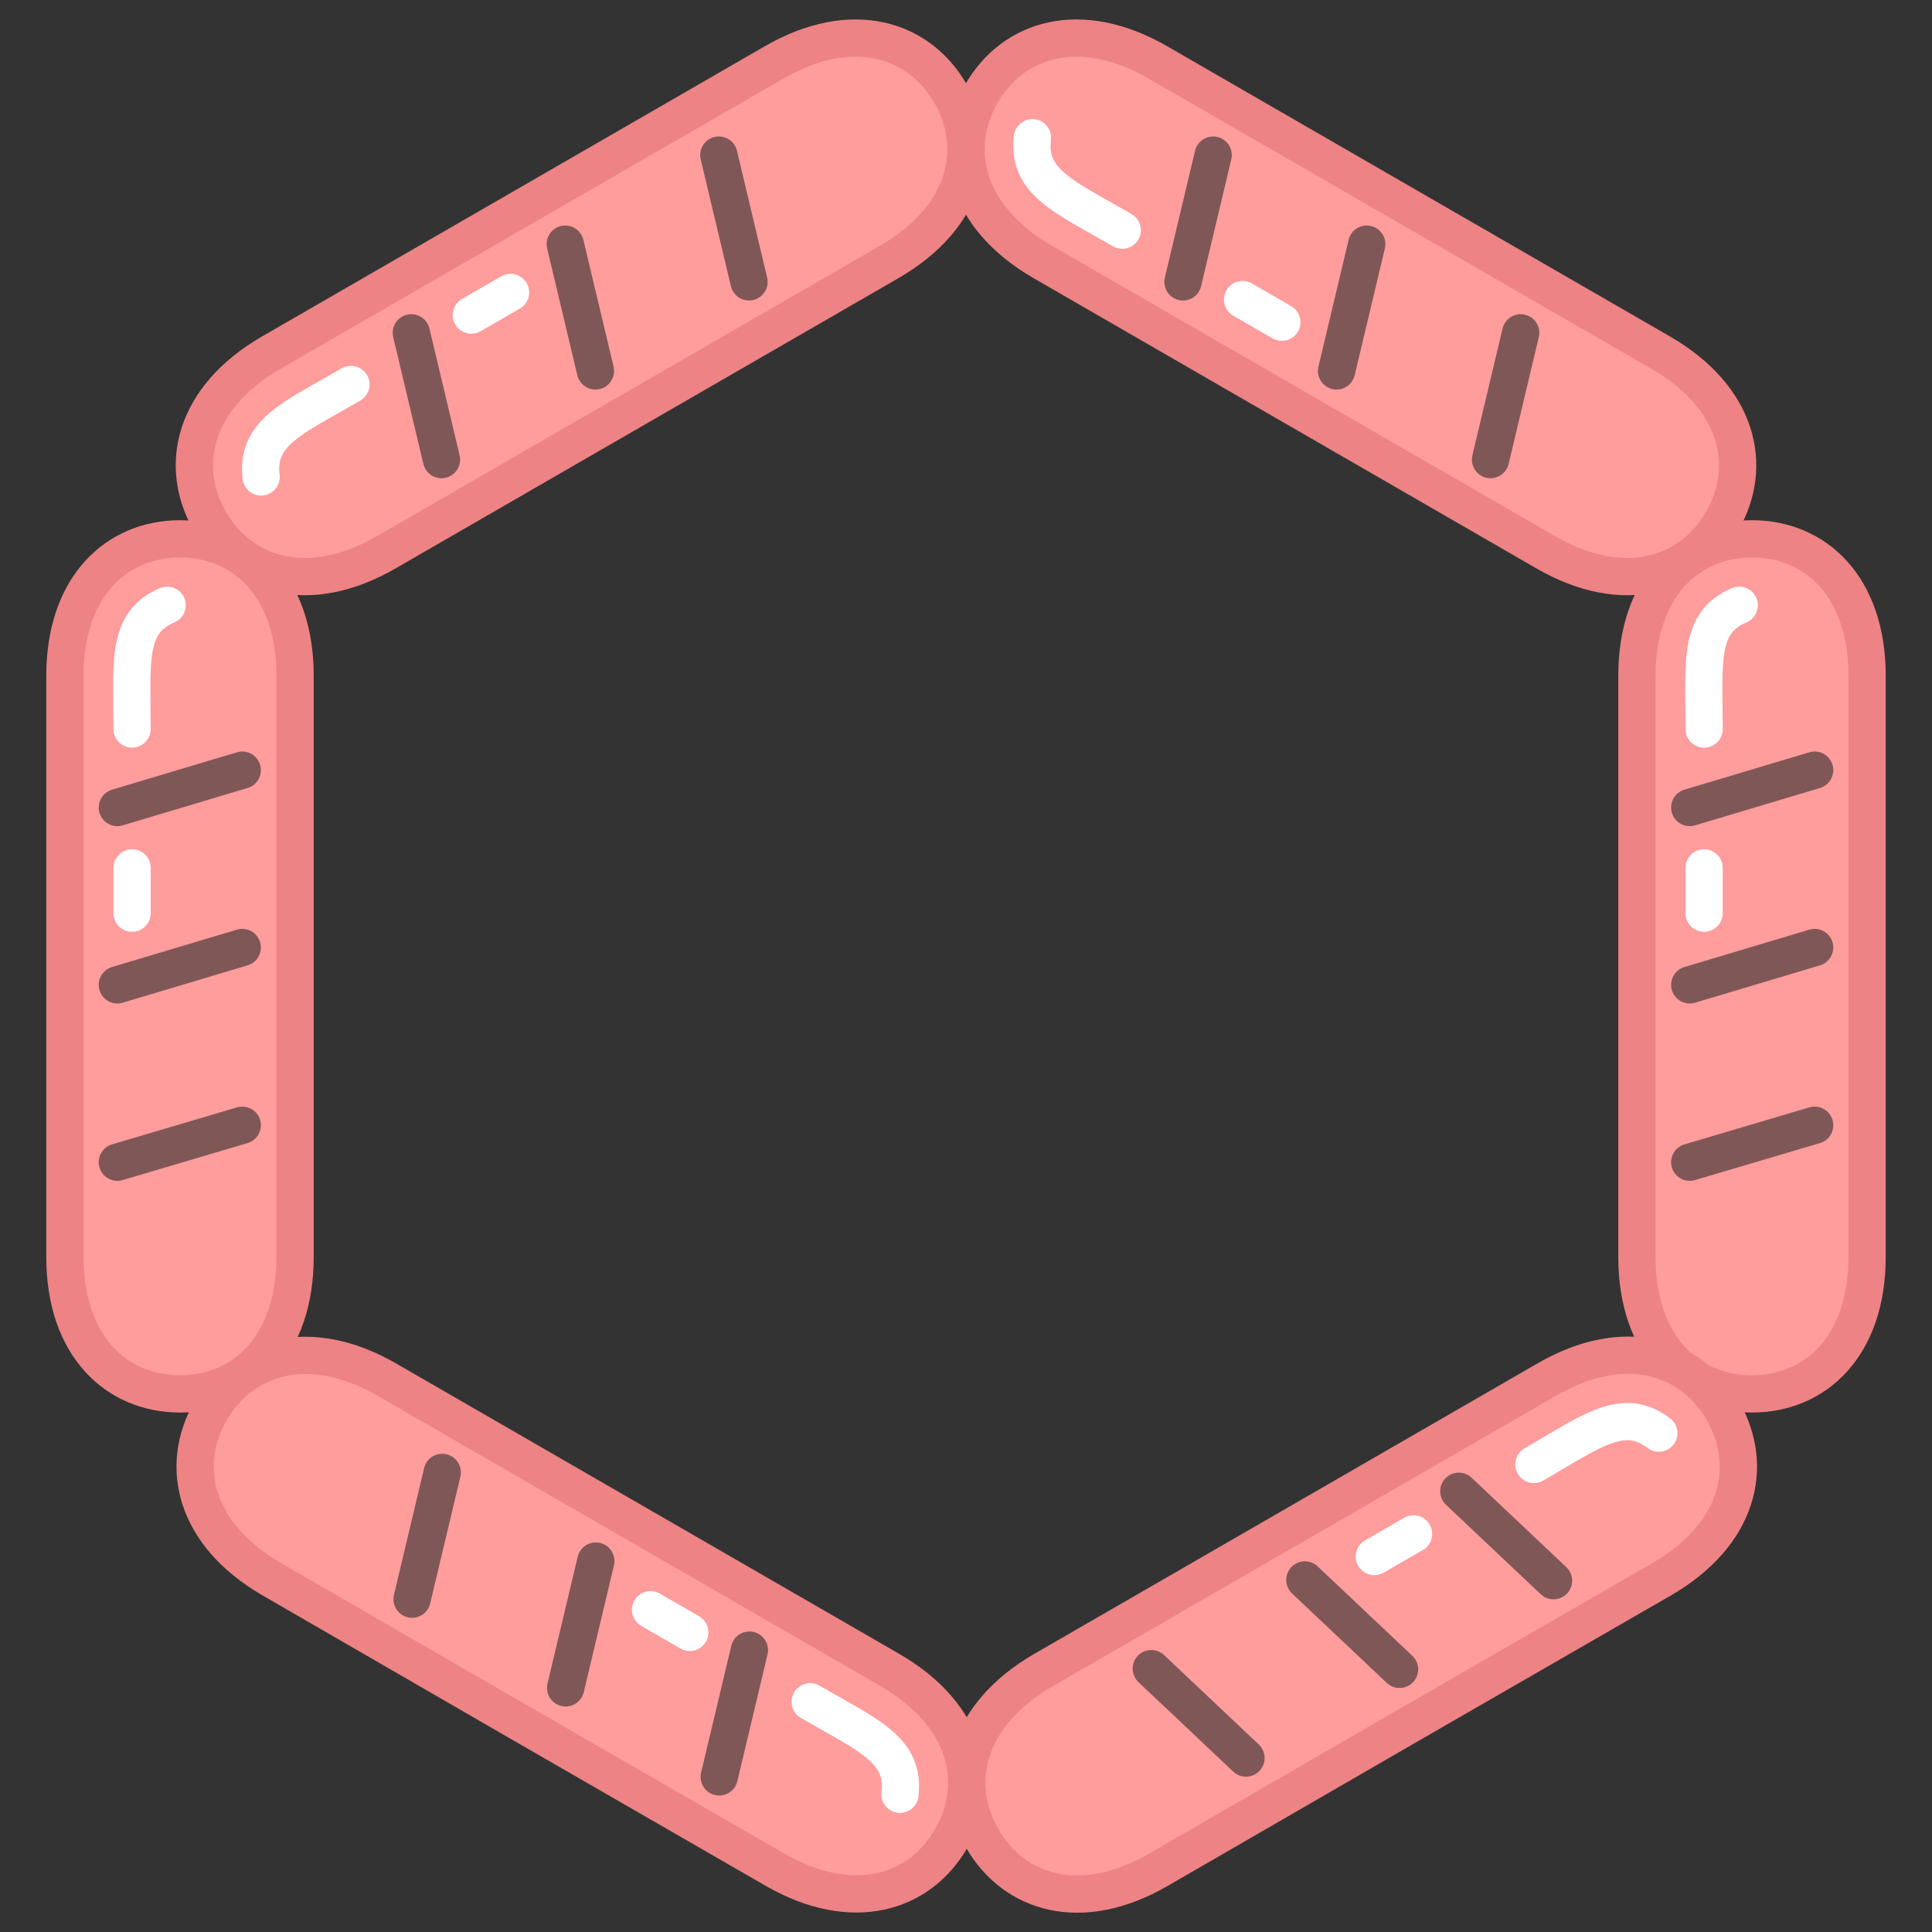<?xml version="1.0" encoding="utf-8"?>
<!-- Generator: Adobe Illustrator 24.0.1, SVG Export Plug-In . SVG Version: 6.00 Build 0)  -->
<svg version="1.1" xmlns="http://www.w3.org/2000/svg" xmlns:xlink="http://www.w3.org/1999/xlink" x="0px" y="0px"
	 viewBox="0 0 512 512" style="enable-background:new 0 0 512 512;" xml:space="preserve">
<rect x="0" y="0" width="512" height="512" fill="#333333" stroke="none"/>
<style type="text/css">
	.st0{display:none;}
	.st1{display:inline;}
	.st2{fill:#016EEE;stroke:#016EEE;stroke-width:34.919;stroke-miterlimit:10;}
	.st3{fill:#C54549;}
	.st4{fill:#933436;}
	.st5{fill:none;stroke:#FFFFFF;stroke-width:20;stroke-linejoin:round;stroke-miterlimit:10;}
	.st6{fill:#FFFFFF;}
	.st7{fill:none;stroke:#FFFFFF;stroke-width:20;stroke-linecap:round;stroke-linejoin:round;stroke-miterlimit:10;}
	.st8{fill:#C5651D;}
	.st9{fill:#634127;}
	.st10{fill:#C54549;stroke:#933436;stroke-width:21.142;stroke-miterlimit:10;}
	.st11{fill:#FFBBB6;stroke:#933436;stroke-width:19.027;stroke-miterlimit:10;}
	.st12{fill:#999999;}
	.st13{fill:none;stroke:#F19C9D;stroke-width:10.017;stroke-miterlimit:10;}
	.st14{fill:none;stroke:#933436;stroke-width:10.017;stroke-linecap:round;stroke-linejoin:round;stroke-miterlimit:10;}
	.st15{fill:#F8D6B4;}
	.st16{fill:#F58A6F;}
	.st17{fill:#85432A;stroke:#653320;stroke-width:21.692;stroke-miterlimit:10;}
	.st18{fill:none;stroke:#FCEE21;stroke-width:65.076;stroke-linecap:round;stroke-linejoin:round;stroke-miterlimit:10;}
	.st19{fill:none;stroke:#FF1D25;stroke-width:65.076;stroke-linecap:round;stroke-linejoin:round;stroke-miterlimit:10;}
	.st20{fill:none;stroke:#FFFFFF;stroke-width:21.692;stroke-linecap:round;stroke-linejoin:round;stroke-miterlimit:10;}
	.st21{fill:#FFBBB6;}
	.st22{fill:none;stroke:#933436;stroke-width:41.574;stroke-miterlimit:10;}
	.st23{fill:none;stroke:#FFFFFF;stroke-width:41.574;stroke-miterlimit:10;}
	.st24{fill:#FFBBB6;stroke:#ED8385;stroke-width:20.042;stroke-linejoin:round;}
	.st25{fill:#ED8385;stroke:#ED8385;stroke-width:10.021;stroke-linejoin:round;}
	.st26{fill:#ED8385;}
	.st27{fill:none;stroke:#ED8385;stroke-width:20.042;stroke-linecap:round;stroke-miterlimit:10;}
	.st28{fill:#1A1A1A;}
	.st29{fill:#FF9CD2;stroke:#ED8385;stroke-width:20.042;stroke-miterlimit:10;}
	.st30{fill:#FF9C9C;stroke:#ED8385;stroke-width:9.871;stroke-miterlimit:10;}
	.st31{fill:none;stroke:#FFFFFF;stroke-width:9.871;stroke-linecap:round;stroke-miterlimit:10;}
	.st32{fill:#805757;stroke:#805757;stroke-width:9.871;stroke-linecap:round;stroke-miterlimit:10;}
</style>
<g id="YFI" class="st0">
	<g class="st1">
		<circle class="st2" cx="256" cy="256" r="233.3"/>
		<g>
			<path class="st3" d="M238.1,385c-23.6,0-37.8-4.3-46.2-13.9c-11.4-13.1-8.7-32.3-5.4-56.7c1.3-9.4,2.8-20,3.7-31.6
				c2.4-31.4,23-43,38-51.5c16-9,21.3-12.9,18.1-27.8c0-0.2-0.1-0.4-0.1-0.7l-7.5-50.4c-0.1-0.6-0.1-1.2-0.1-1.8
				c0.5-14.4,18.8-23.6,31.2-23.6l0.4,0c6.4,0.1,12.1,4.6,13.9,10.8c3.7,13.2,18.7,63.9,32.4,105.4c7.1,21.5,20.9,75.2-3.6,110.9
				c-12.9,18.8-33.8,29.1-62.2,30.6C246.2,384.9,241.9,385,238.1,385z"/>
			<path class="st4" d="M269.8,137c0.1,0,0.2,0,0.3,0c2.1,0,3.9,1.5,4.4,3.5c3.5,12.4,18.6,63.5,32.5,105.8
				c17,51.7,19.6,124.5-56.8,128.4c-4.3,0.2-8.4,0.3-12.1,0.3c-62,0-42.7-30.7-38-91.5c4.1-52.4,65.8-36.7,55.9-82.2l-7.5-50.4
				C248.8,142.9,262.1,137,269.8,137 M269.8,117C269.8,117,269.8,117,269.8,117c-16.4,0-40.5,11.8-41.2,33.2c0,1.2,0,2.4,0.2,3.6
				l7.5,50.4c0.1,0.4,0.1,0.9,0.2,1.3c1.3,6.2,0.1,7.7-0.3,8.2c-2.1,2.6-7.6,5.8-13,8.8c-7.9,4.5-17.8,10-26,18.9
				c-10.1,10.8-15.8,24.4-17.1,40.6c-0.9,11.3-2.3,21.8-3.6,31c-3.6,25.8-6.6,48.2,7.8,64.7c13.4,15.4,35.8,17.3,53.8,17.3
				c4.1,0,8.5-0.1,13.1-0.4c15.8-0.8,29.9-4.3,41.7-10.2c11.6-5.9,21.1-14.2,28.3-24.7c10.8-15.8,16.1-36.1,15.7-60.3
				c-0.4-23.3-6.1-45.2-10.8-59.5c-13.6-41.3-28.6-91.8-32.3-105c-2.9-10.5-12.5-17.9-23.4-18.1C270.2,117,270,117,269.8,117
				L269.8,117z"/>
		</g>
		<path class="st5" d="M237.4,298"/>
		<path class="st5" d="M193.2,291.4"/>
		<g>
			<path class="st6" d="M261.2,331.1c-9,0-17.5-5-22.3-13c-2.7-4.5-3.4-8.9-2.1-13c2-6.5,7.8-9.1,12.1-11c1.5-0.7,2.9-1.3,4-2
				c1.2-0.7,2.3-1.6,3.5-2.5c2.9-2.3,6.5-5.1,11.6-5.1c3.6,0,8.8,1.5,13,8.5c3.5,5.8,4.6,12.5,3.3,19c-1.4,6.8-5.3,12.4-11.1,15.8
				C269.6,330,265.5,331.1,261.2,331.1C261.2,331.1,261.2,331.1,261.2,331.1z"/>
			<path class="st4" d="M268.1,294.5c1.4,0,2.8,1,4.4,3.6c4.5,7.6,2.6,17-4.3,21.1c-2.2,1.3-4.5,1.9-6.9,1.9
				c-5.3,0-10.6-2.9-13.7-8.1c-4.5-7.6,3.7-8.2,10.6-12.3C262.6,298,265.4,294.5,268.1,294.5 M268.1,274.5c-8.5,0-14.3,4.5-17.7,7.2
				c-0.9,0.7-1.8,1.4-2.5,1.8c-0.7,0.4-1.9,1-3.1,1.5c-4.9,2.2-14.1,6.4-17.5,17.1c-1.5,4.8-2.2,12.3,3,21.1
				c6.6,11,18.4,17.9,30.9,17.9c6.1,0,12-1.6,17.2-4.7c8.1-4.8,13.9-13,15.8-22.4c1.8-8.9,0.2-18.1-4.5-26.1
				C282.7,276.3,273.2,274.5,268.1,274.5L268.1,274.5z"/>
		</g>
		<path class="st7" d="M416.6,327.1l-37.4,0.4c-12.2,0.1-22.3,9.5-23.2,21.6c-1,13.4-4.8,26.2-10.8,37.9
			c-15.4,29.8-45.5,52.3-82.6,57.7c-59.4,8.7-114.1-29.7-122.3-85.6c-3.3-22.8,1.6-44.9,12.6-63.8l-41.9,30.6"/>
		<g>
			<path class="st8" d="M417.4,380.6c-8.8,0-16-7.2-16-16v-75c0-8.8,7.2-16,16-16h18.8c8.8,0,16,7.2,16,16v75c0,8.8-7.2,16-16,16
				H417.4z"/>
			<path class="st9" d="M436.3,283.6c3.3,0,6,2.7,6,6v75c0,3.3-2.7,6-6,6h-18.8c-3.3,0-6-2.7-6-6v-75c0-3.3,2.7-6,6-6H436.3
				 M436.3,263.6h-18.8c-14.3,0-26,11.7-26,26v75c0,14.3,11.7,26,26,26h18.8c14.3,0,26-11.7,26-26v-75
				C462.3,275.3,450.6,263.6,436.3,263.6L436.3,263.6z"/>
		</g>
		<path class="st7" d="M359.2,216.7c11-18.9,15.9-41,12.6-63.8c-8.2-55.9-62.9-94.3-122.3-85.6c-37.1,5.4-67.2,27.9-82.6,57.7
			c-6.1,11.7-9.8,24.5-10.8,37.9c-0.9,12.1-11.1,21.5-23.2,21.6l-37.4,0.4"/>
		<g>
			<path class="st8" d="M75.7,238.1c-8.8,0-16-7.2-16-16v-75c0-8.8,7.2-16,16-16h18.8c8.8,0,16,7.2,16,16v75c0,8.8-7.2,16-16,16
				H75.7z"/>
			<path class="st9" d="M94.6,141.2c3.3,0,6,2.7,6,6v75c0,3.3-2.7,6-6,6H75.7c-3.3,0-6-2.7-6-6v-75c0-3.3,2.7-6,6-6H94.6
				 M94.6,121.2H75.7c-14.3,0-26,11.7-26,26v75c0,14.3,11.7,26,26,26h18.8c14.3,0,26-11.7,26-26v-75
				C120.6,132.8,108.9,121.2,94.6,121.2L94.6,121.2z"/>
		</g>
		<path class="st7" d="M401.1,186l-41.9,30.6"/>
	</g>
</g>
<g id="yCRV" class="st0">
	<g class="st1">
		<path class="st10" d="M66.4,300.8C100.8,404.9,121,433.3,164,433.3c32.7,0,60.7-34.3,72.2-82.9c46.9-21,157-46.1,172.5-49.6
			c10.1-2.2,36-15.2,46.4-39.6c2.8-6.6,3.9-12.3,5.2-19.8c0,0,5.4-31.1,0-59.3c-9.9-52-88.5-98.1-107.5-109.2
			c-30.2-17.7-59.3-33.5-147.9-53.3S74.2,66.9,66.4,97S32,196.8,66.4,300.8z"/>
		<path class="st11" d="M245.6,210.4c-3.5-30.5-8.4-59.8-20.1-83.4c-1.7-3.5-3.8-6.8-5.9-10.1c-7.5-11.4-30.2-50.9,26-37.3
			c65.4,15.9,99.5,37.5,126.2,56.5s21.3,42.2-19.4,56.5S245.6,210.4,245.6,210.4z"/>
		<path class="st10" d="M235.7,338.1c0-52.5-32.5-61.3-72.7-61.3s-73.7,8.8-73.7,61.3s33.6,95.1,73.7,95.1S235.7,390.6,235.7,338.1z
			"/>
		<path class="st6" d="M157.1,466.9c3.5,0.2,6.6,2.1,8.5,5c5,8.2,13.7,13.4,23.2,13.9c16,0.9,29.6-11.5,30.5-27.4
			c0.4-7.7-2.2-15.2-7.4-20.9c-5.1-5.7-12.2-9.1-19.9-9.6c-0.1,0-0.3,0-0.4,0c-5.5-0.3-9.9-4.8-10-10.3l-1.3-61.1c0-0.3,0-0.5,0-0.8
			c0.3-5.1,0-21.6-14.9-22.4c-5.1-0.3-8.9,1.2-11.8,4.5c-3.1,3.5-4.9,9.1-5.3,15.6c0,0.3-0.1,0.7-0.1,1l-9.3,61.1
			c-0.8,5.5-5.8,9.4-11.4,8.9l-0.3,0c-0.2,0-0.5,0-0.7-0.1c-7.7-0.4-15.1,2.2-20.9,7.4c-5.8,5.2-9.2,12.3-9.6,20
			c-0.4,7.7,2.2,15.2,7.4,20.9c5.2,5.8,12.3,9.2,20,9.6c9.5,0.5,18.7-3.7,24.6-11.3c2-2.6,5.1-4.1,8.4-4.1
			C156.7,466.9,156.9,466.9,157.1,466.9z"/>
		<g>
			<path class="st12" d="M154.8,336.2L139,415.6c-0.8,5.5-5.8,9.4-11.4,8.9l-0.3,0c-0.2,0-0.5,0-0.7-0.1c-9-0.5-17.6,3.2-23.6,10.1
				c-3.3,3.8-5.5,8.4-6.4,13.3c-1.7,9.1,0.9,18.1,6.9,24.9c5.2,5.8,12.3,9.2,20,9.6c9.5,0.5,18.7-3.7,24.6-11.3
				c2-2.6,5.1-4.1,8.4-4.1c0.2,0,0.4,0,0.6,0c3.5,0.2,6.7,2.2,8.6,5.2c5,8.1,13.6,13.2,23.1,13.7c16,0.9,29.6-11.5,30.5-27.4
				c0.4-7.7-2.2-15.2-7.4-20.9c-5.1-5.7-12.2-9.1-19.9-9.6c-0.1,0-0.3,0-0.4,0c-5.5-0.3-9.9-4.8-10-10.3l-7.8-81.4h0
				c10,6,16.8,16.2,18.4,27.8l10.3,44.2c11.1,2.8,20.9,9.2,28,18.7c6,8,9.4,17.6,9.8,27.6c1.3,29.1-22,52.5-50.1,52.5
				c-0.9,0-1.8,0-2.7-0.1c-12.1-0.6-23.4-5.6-32-13.8c-9.4,7.2-21.1,11-33.2,10.4c-14.8-0.8-28.2-7.9-37.3-19.8
				c-6.3-8.2-9.9-18.3-10.1-28.7c-0.4-15,5.6-29,16.6-38.8c7.9-7.1,17.5-11.4,27.8-12.5l17.4-48
				C139.5,346.7,146.2,339.5,154.8,336.2L154.8,336.2z M192.2,417.3L192.2,417.3L192.2,417.3z"/>
		</g>
	</g>
</g>
<g id="wETH" class="st0">
	<g class="st1">
		<g>
			<g>
				<g>
					<path class="st3" d="M116,252.2c79.8,59,68.8-15.4,140.5,58.1l14.3-52.2c-62.1-62.8-69.1-18.9-113.3-39.7L116,252.2z"/>
				</g>
			</g>
			<path class="st13" d="M119.8,235.3c81.3,59.9,68-17.5,142.9,60.8"/>
			<path class="st13" d="M134.9,222.8c70.6,47.6,62.7-17.8,130.1,50.3"/>
			<g>
				<path class="st14" d="M116,252.2c79.8,59,68.8-15.4,140.5,58.1l14.3-52.2c-62.1-62.8-69.1-18.9-113.3-39.7L116,252.2z"/>
			</g>
		</g>
		<g>
			<g>
				<g>
					<path class="st3" d="M412,247.1c-4.5,0.9-9.5,2.5-15,5.1c-79.8,59-68.8-15.4-140.5,58.1l-14.3-52.2
						c62.1-62.8,69.1-18.9,113.3-39.7"/>
				</g>
			</g>
			<path class="st13" d="M393.2,235.3c-79.8,58.7-68.5-14.6-138.7,56.4"/>
			<path class="st13" d="M375.4,224.5c-67.8,44.2-60.9-18.6-127.4,48.5"/>
			<g>
				<path class="st14" d="M397,252.2c-79.8,59-68.8-15.4-140.5,58.1l-14.3-52.2c62.1-62.8,69.1-18.9,113.3-39.7"/>
			</g>
		</g>
		<g>
			<g>
				<g>
					<path class="st3" d="M359.5,268c-75.5-45.9-34.3-62.8-64.7-101.1c-75.8-64-0.9-70.5-88.9-123.3l47.5-26
						c75.5,45.9,34.3,62.8,64.7,101.1c75.8,64,0.9,70.5,88.9,123.3L359.5,268z"/>
				</g>
			</g>
			<g>
				<path class="st13" d="M258.7,36.1c51.5,39.8,18.5,53.1,46.8,89.5c77,65.3-1.3,70.3,92.1,125"/>
				<path class="st13" d="M236.7,48.7c51,39.6,18.2,52.9,46.4,89.2c75.9,64.4,5.1,70.6,92.3,123.2"/>
			</g>
			<g>
				<g>
					<path class="st4" d="M272.2,30.2c49.3,36.8,18.4,54,45.9,88.5c75.8,64,0.9,70.5,88.9,123.3l-47.5,26
						c-75.5-45.9-34.3-62.8-64.7-101.1c-69.4-58.6-12.5-69-69.9-110.8L272.2,30.2 M272.2,20.2c-1.6,0-3.3,0.4-4.8,1.2l-47.3,25.9
						c-3,1.6-5,4.7-5.2,8.1s1.3,6.7,4.1,8.7c23.8,17.4,24.8,26.9,26.2,40.1c1.7,16.4,3.8,36.8,42.3,69.7
						c9.2,11.9,10.2,20.8,11.3,31.2c1,9.5,2.2,20.4,10.1,32.5c8.3,12.8,22.7,25.2,45.4,39c1.6,1,3.4,1.5,5.2,1.5
						c1.7,0,3.3-0.4,4.8-1.2l47.5-26c3.1-1.7,5.1-5,5.2-8.6c0.1-3.6-1.8-6.9-4.9-8.8c-19.5-11.7-31.9-21.7-38.1-30.8
						c-4.9-7.2-5.5-13.1-6.4-21.3c-1.7-16.4-3.8-36.8-42.3-69.7C316.1,99.9,315.2,91,314,80.6c-1.8-16.1-3.8-34.4-35.9-58.4
						C276.4,20.9,274.3,20.2,272.2,20.2L272.2,20.2z"/>
				</g>
			</g>
		</g>
		<g>
			<g>
				<g>
					<path class="st3" d="M147.5,264.9c75.5-45.9,34.3-62.8,64.7-101.1c75.8-64,0.9-70.5,88.9-123.3l-47.5-26
						c-75.5,45.9-34.3,62.8-64.7,101.1c-75.8,64-0.9,70.5-88.9,123.3L147.5,264.9z"/>
				</g>
			</g>
			<g>
				<path class="st13" d="M268.4,18.9c-79.6,51.3-35.6,63.3-66.9,103.6c-77,65.3,1.3,70.3-92.1,125"/>
				<path class="st13" d="M290.8,31.2c-79.6,51.3-35.6,63.3-66.9,103.6c-77,65.3,1.3,70.3-92.1,125"/>
			</g>
			<g>
				<g>
					<path class="st4" d="M253.6,14.5l47.5,26c-88.1,52.8-13.1,59.3-88.9,123.3c-30.4,38.3,10.7,55.2-64.7,101.1L100,239
						c88.1-52.8,13.1-59.3,88.9-123.3C219.3,77.4,178.2,60.4,253.6,14.5 M253.6,4.5c-1.8,0-3.6,0.5-5.2,1.5
						c-22.7,13.8-37.1,26.2-45.4,39c-7.9,12.2-9,23-10.1,32.5c-1.1,10.3-2.1,19.3-11.3,31.2c-38.6,32.8-40.6,53.2-42.3,69.7
						c-0.8,8.1-1.4,14-6.4,21.3c-6.2,9-18.6,19.1-38.1,30.8c-3.1,1.8-4.9,5.2-4.9,8.8c0.1,3.6,2.1,6.9,5.2,8.6l47.5,26
						c1.5,0.8,3.2,1.2,4.8,1.2c1.8,0,3.6-0.5,5.2-1.5c22.7-13.8,37.1-26.2,45.4-39c7.9-12.2,9-23,10.1-32.5
						c1.1-10.3,2.1-19.3,11.3-31.2c38.6-32.8,40.6-53.2,42.3-69.7c0.8-8.1,1.4-14,6.4-21.3c6.2-9,18.6-19.1,38.1-30.8
						c3.1-1.8,4.9-5.2,4.9-8.8c-0.1-3.6-2.1-6.9-5.2-8.6l-47.5-26C256.9,4.9,255.3,4.5,253.6,4.5L253.6,4.5z"/>
				</g>
			</g>
		</g>
		<g>
			<g>
				<path class="st3" d="M124.8,334.4c4,2.4,8.1,5.6,12.4,9.9c55.2,82.4,70,8.7,112.7,102.1l31.1-44.3
					c-37.2-80.1-58.6-41.1-93.3-75.6"/>
			</g>
		</g>
		<path class="st13" d="M132.2,322.2c4.1,2.4,8.5,5.7,13.2,10.3c56.4,83.8,70,6.5,114,105.4"/>
		<path class="st13" d="M157.2,315.6c56.4,83.8,70,6.5,114,105.4"/>
		<g>
			<path class="st14" d="M137.2,344.3c55.2,82.4,70,8.7,112.7,102.1l31.1-44.3c-37.2-80.1-58.6-41.1-93.3-75.6"/>
		</g>
		<g>
			<g>
				<path class="st3" d="M388.9,333.4c-4,2.4-8.1,5.6-12.4,9.9c-55.2,82.4-70,8.7-112.7,102.1L232.7,401
					c37.2-80.1,58.6-41.1,93.3-75.6"/>
			</g>
		</g>
		<path class="st13" d="M381.5,321.2c-4.1,2.4-8.5,5.7-13.2,10.3c-56.4,83.8-70,6.5-114,105.4"/>
		<path class="st13" d="M356.4,314.5c-56.4,83.8-70,6.5-114,105.4"/>
		<g>
			<path class="st14" d="M376.4,343.2c-55.2,82.4-70,8.7-112.7,102.1L232.7,401c37.2-80.1,58.6-41.1,93.3-75.6"/>
		</g>
		<g>
			<g>
				<g>
					<path class="st3" d="M363.3,308.6c-75.5,34.6-34.3,47.4-64.7,76.3c-75.8,48.3,3.7,51.1-84.3,90.9l42.9,21.7
						c75.5-34.6,34.3-47.4,64.7-76.3c75.8-48.3,0.9-53.2,88.9-93L363.3,308.6z"/>
				</g>
			</g>
			<g>
				<path class="st13" d="M242.4,494.2c79.6-38.7,35.6-47.7,66.9-78.1c77-49.3-1.3-53,92.1-94.3"/>
				<path class="st13" d="M219.9,484.9c79.6-38.7,35.6-47.7,66.9-78.1c77-49.3-1.3-53,92.1-94.3"/>
			</g>
			<g>
				<g>
					<path class="st4" d="M363.3,308.6l47.5,19.6c-88.1,39.8-13.1,44.7-88.9,93c-30.4,28.9,10.7,41.7-64.7,76.3l-37.2-24.4
						c88.1-39.8,2.8-39.9,78.6-88.2C328.9,356,287.8,343.2,363.3,308.6 M363.3,298.6c-1.4,0-2.9,0.3-4.2,0.9
						c-22.7,10.4-37.2,19.8-45.6,29.7c-8.5,9.9-9.8,19-10.9,26.3c-1.1,7.4-1.9,13.3-10.3,21.5c-37.7,24.3-39.8,39.2-38.5,54.9
						c0.4,5.1,0.6,7.1-2.2,10.5c-4.8,5.9-16.9,13.2-35.7,21.7c-3.3,1.5-5.6,4.7-5.9,8.3c-0.3,3.6,1.4,7.2,4.5,9.2l37.2,24.4
						c1.7,1.1,3.6,1.6,5.5,1.6c1.4,0,2.8-0.3,4.2-0.9c22.7-10.4,37.2-19.8,45.6-29.7c8.5-9.9,9.8-19,10.9-26.3
						c1.1-7.4,1.9-13.3,10.3-21.5c17.1-11,28.2-20.7,34.9-30.5c6.5-9.6,7.6-17.6,8.5-24.1c1.4-10.4,2.5-18.7,43.5-37.2
						c3.6-1.6,6-5.3,5.9-9.3c-0.1-4-2.5-7.6-6.2-9.1l-47.5-19.6C365.9,298.8,364.6,298.6,363.3,298.6L363.3,298.6z"/>
				</g>
			</g>
		</g>
		<g>
			<g>
				<g>
					<path class="st3" d="M148.7,308.6c75.5,34.6,34.3,47.4,64.7,76.3c75.8,48.3,0.9,53.2,88.9,93l-47.5,19.6
						c-75.5-34.6-34.3-47.4-64.7-76.3c-75.8-48.3-0.9-53.2-88.9-93L148.7,308.6z"/>
				</g>
			</g>
			<g>
				<path class="st13" d="M269.6,494.2c-79.6-38.7-35.6-47.7-66.9-78.1c-77-49.3,1.3-53-92.1-94.3"/>
				<path class="st13" d="M292.1,484.9c-79.6-38.7-35.6-47.7-66.9-78.1c-77-49.3,1.3-53-92.1-94.3"/>
			</g>
			<g>
				<g>
					<path class="st4" d="M148.7,308.6c75.5,34.6,34.3,47.4,64.7,76.3c75.8,48.3,0.9,53.2,88.9,93l-47.5,19.6
						c-75.5-34.6-34.3-47.4-64.7-76.3c-75.8-48.3-0.9-53.2-88.9-93L148.7,308.6 M148.7,298.6c-1.3,0-2.6,0.3-3.8,0.8l-47.5,19.6
						c-3.7,1.5-6.1,5.1-6.2,9.1c-0.1,4,2.2,7.6,5.9,9.3c40.9,18.5,42.1,26.7,43.5,37.2c0.9,6.4,2,14.5,8.5,24.1
						c6.7,9.8,17.7,19.6,34.9,30.5c8.4,8.2,9.2,14.1,10.3,21.5c1.1,7.3,2.4,16.5,10.9,26.3c8.4,9.8,22.9,19.2,45.6,29.7
						c1.3,0.6,2.8,0.9,4.2,0.9c1.3,0,2.6-0.3,3.8-0.8l47.5-19.6c3.7-1.5,6.1-5.1,6.2-9.1c0.1-4-2.2-7.6-5.9-9.3
						c-40.9-18.5-42.1-26.7-43.5-37.2c-0.9-6.4-2-14.5-8.5-24.1c-6.7-9.8-17.7-19.6-34.9-30.5c-8.4-8.2-9.2-14.1-10.3-21.5
						c-1.1-7.3-2.4-16.5-10.9-26.3c-8.4-9.8-22.9-19.2-45.6-29.7C151.6,298.9,150.2,298.6,148.7,298.6L148.7,298.6z"/>
				</g>
			</g>
		</g>
	</g>
</g>
<g id="SNX" class="st0">
	<g class="st1">
		<g>
			<path class="st15" d="M258.9,490.9c-64,0-123.7-22.6-167.9-63.6c-45.1-41.8-70-99-70-161.2c0-62.6,24.8-121.4,69.8-165.7
				C135.7,56.3,195.4,32,258.9,32c63.5,0,123.3,24.3,168.2,68.5c45,44.2,69.8,103.1,69.8,165.7c0,62.1-24.9,119.4-70,161.2
				C382.6,468.3,322.9,490.9,258.9,490.9z"/>
			<path class="st16" d="M258.9,42.8c125.4,0,227.1,100,227.1,223.3S384.3,480.1,258.9,480.1S31.8,389.5,31.8,266.2
				S133.5,42.8,258.9,42.8 M258.9,21.1c-33.5,0-66.1,6.5-96.7,19.2c-29.6,12.3-56.2,30-79.1,52.4c-22.9,22.5-40.8,48.7-53.4,77.9
				c-13,30.3-19.6,62.4-19.6,95.5c0,65.2,26.1,125.2,73.5,169.1c46.3,42.9,108.6,66.5,175.3,66.5s129-23.6,175.3-66.5
				c47.4-43.9,73.5-103.9,73.5-169.1c0-33.1-6.6-65.2-19.6-95.5c-12.6-29.2-30.5-55.4-53.4-77.9c-22.8-22.5-49.4-40.1-79.1-52.4
				C325,27.6,292.4,21.1,258.9,21.1L258.9,21.1z"/>
		</g>
		<path class="st17" d="M442.3,232.8c0,10.2-2.6,19.8-4,29.7c-1.4,10.1,2.5,21.3-0.3,30.8c-2.9,9.7-7.9,17-12,26.1
			c-4.2,9.2-8,21-13.4,29.5c-5.5,8.5-16.5,12.8-23.1,20.4c-6.6,7.6-9.4,19.1-17,25.7c-7.6,6.6-19.4,7.7-27.9,13.2
			c-8.4,5.4-14.3,15.7-23.5,19.9c-9.1,4.2-20.7,1.9-30.5,4.7c-9.6,2.8-18.1,11-28.2,12.5c-9.8,1.4-20.3-4.1-30.6-4.1
			c-10.2,0-20.7,5.5-30.6,4.1c-10.1-1.4-18.6-9.6-28.2-12.5c-9.7-2.9-21.4-0.6-30.5-4.7c-9.2-4.2-15.1-11.2-23.5-16.7
			c-8.5-5.5-20.3-9.8-27.9-16.4c-7.6-6.6-12.5-13.8-19.1-21.4c-6.6-7.6-15.4-16.3-20.9-24.8c-5.4-8.4-4.8-20.3-9.1-29.5
			c-4.2-9.1-13.5-16.4-16.4-26.1c-2.8-9.6,1.1-20.7-0.3-30.8c-1.4-9.8-8.3-19.5-8.3-29.7c0-10.2,6.9-19.8,8.3-29.7
			c1.4-10.1,0.8-23.4,3.6-33c2.9-9.7,9-14.9,13.1-24c4.2-9.2,3.6-21,9.1-29.5c5.5-8.5,16.5-12.8,23.1-20.4c6.6-7.6,9.4-19.1,17-25.7
			c7.6-6.6,19.4-7.7,27.9-13.2c8.4-5.4,14.3-10.3,23.5-14.5c9.1-4.2,20.7-7.3,30.5-10.2c9.6-2.8,18.1-11,28.2-12.5
			c9.8-1.4,20.3,4.1,30.6,4.1c10.2,0,20.7-1.1,30.6,0.3c10.1,1.4,18.6,5.3,28.2,8.1c9.7,2.9,21.4,0.6,30.5,4.7
			c9.2,4.2,18.3,13.4,26.8,18.9c8.5,5.5,17,7.6,24.6,14.2c7.6,6.6,7.1,13.8,13.7,21.4c6.6,7.6,20.9,16.3,26.3,24.8
			c5.4,8.4,4.8,20.3,9.1,29.5c4.2,9.1,10.3,16.4,13.1,26.1c2.8,9.6,2.1,20.7,3.6,30.8C439.8,212.9,442.3,222.5,442.3,232.8z"/>
		<g>
			<polyline class="st18" points="181.5,167.7 163.9,147.1 144.6,147.5 125.4,148 106.2,148 			"/>
		</g>
		<g>
			<polyline class="st19" points="354,310.3 326.9,309.5 299.6,310.3 286.1,293.3 272,277 258,260.7 243.6,244.6 229.4,228.3 			"/>
		</g>
		<g>
			<polyline class="st19" points="356.8,141.4 337.6,139.9 318.5,139 299.9,141.9 286.2,158.1 273.7,175.9 258.1,191.2 243.9,207.6 
				232.9,226.5 218.1,242.4 203.7,258.7 192,277.1 176.2,292.2 163.8,310 144.6,310.8 125.5,310.5 106.3,307.9 			"/>
		</g>
		<g>
			<polyline class="st20" points="284,147.3 270.4,164.7 256.2,181.6 			"/>
		</g>
		<g>
			<polyline class="st20" points="356.8,130.9 336.8,131.4 316.8,130.7 			"/>
		</g>
		<g>
			<polyline class="st20" points="181.6,158 163.8,137.6 144.6,137.5 125.4,137.7 106.2,137.8 			"/>
		</g>
		<g>
			<line class="st20" x1="282" y1="275.1" x2="264.6" y2="254.6"/>
		</g>
		<g>
			<line class="st20" x1="344.7" y1="301" x2="323" y2="301.3"/>
		</g>
	</g>
</g>
<g id="bZx" class="st0">
	<g class="st1">
		<g>
			<path class="st3" d="M105.4,486.2c-43.9,0-79.6-35.7-79.6-79.6V105.4c0-43.9,35.7-79.6,79.6-79.6h301.2
				c43.9,0,79.6,35.7,79.6,79.6v301.2c0,43.9-35.7,79.6-79.6,79.6H105.4z"/>
			<path class="st21" d="M406.6,46.6c32.4,0,58.8,26.4,58.8,58.8v301.2c0,32.4-26.4,58.8-58.8,58.8H105.4
				c-32.4,0-58.8-26.4-58.8-58.8V105.4c0-32.4,26.4-58.8,58.8-58.8H406.6 M406.6,5H105.4C50,5,5,50,5,105.4v301.2
				C5,462,50,507,105.4,507h301.2C462,507,507,462,507,406.6V105.4C507,50,462,5,406.6,5L406.6,5z"/>
		</g>
		<line class="st22" x1="185.2" y1="180.6" x2="185.2" y2="19.6"/>
		<line class="st22" x1="240.3" y1="187.9" x2="17.8" y2="187.9"/>
		<g>
			<g>
				<path class="st23" d="M480.4,113.1h-14.4c-23.8,0-44,50.5-54.2,82.1c-4.7,14.6,1.4,30.4,14.7,38.1
					c17.6,10.1,35.3,17.2,59.1,12.9"/>
			</g>
		</g>
		<path class="st23" d="M355.6,484.1c13.5-81.1-126.8-73.8-112.2-153.8"/>
		<g>
			<path class="st6" d="M224,330.7c-21.4,0-38.8-17.4-38.8-38.8V186.8h105.3c21.4,0,38.8,17.4,38.8,38.8v66.3
				c0,21.4-17.4,38.8-38.8,38.8H224z"/>
			<path class="st4" d="M290.5,207.6c10.1,0,18,7.9,18,18v66.3c0,10.1-7.9,18-18,18H224c-10.1,0-18-7.9-18-18v-84.3H290.5
				 M290.5,166h-84.5h-41.6v41.6v84.3c0,16,6.2,30.9,17.4,42.2c11.2,11.2,26.2,17.4,42.2,17.4h66.5c16,0,31-6.2,42.2-17.4
				c11.2-11.2,17.4-26.2,17.4-42.2v-66.3c0-16-6.2-30.9-17.4-42.2C321.5,172.2,306.5,166,290.5,166L290.5,166z"/>
		</g>
		<g>
			<path class="st21" d="M406.6,46.6c32.4,0,58.8,26.4,58.8,58.8v301.2c0,32.4-26.4,58.8-58.8,58.8H105.4
				c-32.4,0-58.8-26.4-58.8-58.8V105.4c0-32.4,26.4-58.8,58.8-58.8H406.6 M406.6,5H105.4C50,5,5,50,5,105.4v301.2
				C5,462,50,507,105.4,507h301.2C462,507,507,462,507,406.6V105.4C507,50,462,5,406.6,5L406.6,5z"/>
		</g>
	</g>
</g>
<g id="AAVE" class="st0">
	<g class="st1">
		<path id="path8_2_" class="st24" d="M88.8,140.6L88.8,140.6c-10-4.5-20.9-11.6-28.8-23.3c-5.9-8.7-7.9-16.7-11.7-34.4
			c-3.4-15.8-7.5-35.8-11.7-59.2c-0.6-3.3,1.7-6.5,5-7.1c0,0,0,0,0,0c0.4-0.1,0.8-0.1,1.2-0.1c18,0.6,35.8,4.2,52.7,10.6
			c25.6,9.7,33.4,15.3,43.4,24.6"/>
		<path id="path12" class="st25" d="M90.6,142.9c0,0,7.6-21,9.5-38c2.9-25.5-2.3-47.4-31.9-60.5c2.7,4.3,12.9,7.9,15.3,16.7
			c3.9,14.1-8.4,19.4-5,32.9S88,109,91.6,124C93.4,131.6,90.6,142.9,90.6,142.9z"/>
		<path id="path8_1_" class="st24" d="M373.2,51.7c10-9.2,17.8-14.9,43.4-24.6c16.9-6.4,34.7-10,52.7-10.6c0.4,0,0.8,0,1.2,0.1
			c0,0,0,0,0,0c3.3,0.6,5.6,3.7,5,7.1c-4.2,23.4-8.3,43.3-11.7,59.2c-3.9,17.8-5.8,25.7-11.7,34.4c-7.9,11.6-18.8,18.8-28.8,23.3
			l0,0"/>
		<path id="path12_1_" class="st25" d="M420.4,124c3.6-15,9.6-16.3,13-29.9s-8.9-18.8-5-32.9c2.4-8.8,12.6-12.4,15.3-16.7
			c-29.6,13.1-34.7,35-31.9,60.5c1.9,17,9.5,38,9.5,38S418.6,131.6,420.4,124z"/>
		<g id="Group_13465_2_">
			<g id="Path_7142_3_">
				<path class="st21" d="M396,497.3c-15.2,0-27.5-12.4-27.5-27.5v-50.9c0-4.1-3.4-7.5-7.5-7.5c-4.1,0-7.5,3.4-7.5,7.5V443
					c0,15.2-12.4,27.5-27.5,27.5c-15.2,0-27.5-12.4-27.5-27.5v-24c-0.1-4-3.3-7.2-7.3-7.3l-0.2,0c-4,0-7.4,3.3-7.5,7.3v6.5
					c0,15.2-12.4,27.5-27.5,27.5c-15.2,0-27.6-12.4-27.6-27.5v-6.6c0-4.1-3.4-7.5-7.5-7.5c-4.1,0-7.5,3.4-7.5,7.5c0,0,0,24.3,0,24.4
					c-0.3,14.8-12.2,26.6-26.9,26.9c-0.2,0-0.4,0-0.6,0c-14.9,0-27.2-12.1-27.5-27c0-0.1,0-24.4,0-24.4c0-4.1-3.4-7.5-7.5-7.5
					s-7.5,3.4-7.5,7.5v50.9c0,15.2-12.4,27.5-27.5,27.5c-15.2,0-27.5-12.4-27.5-27.5V182.3c0-0.4,0-0.8,0-1.2c0,0,0-0.2,0-0.2
					c0.8-43.6,18.3-84.6,49.1-115.4C168,34.7,209,17.2,252.6,16.4c1.1,0,2.2,0,3.3,0c44.1,0,85.8,17,117.3,47.9
					c31.5,30.9,49.4,72.2,50.3,116.3l0,0.1c0,0.1,0,0.3,0,0.4c0,0.4,0.1,0.8,0.1,1.2v287.5C423.6,484.9,411.2,497.3,396,497.3z"/>
				<path class="st26" d="M255.9,26.4c85.7,0,155.9,68.6,157.6,154.7c0,0.4,0.1,0.8,0.1,1.2v287.5c0,9.7-7.8,17.5-17.5,17.5
					s-17.5-7.8-17.5-17.5v-50.9c0-9.7-7.8-17.5-17.5-17.5c-9.7,0-17.5,7.8-17.5,17.5V443c0,9.7-7.8,17.5-17.5,17.5
					c-9.7,0-17.5-7.8-17.5-17.5v-24.2c-0.2-9.4-7.8-16.9-17.1-17.1c-0.1,0-0.3,0-0.4,0c-9.5,0-17.3,7.6-17.5,17.2v6.6
					c0,9.7-7.8,17.5-17.5,17.5c0,0,0,0,0,0c-9.7,0-17.5-7.8-17.5-17.5v-6.6c0-9.7-7.8-17.5-17.5-17.5c-9.7,0-17.5,7.8-17.5,17.5V443
					c-0.2,9.4-7.8,16.9-17.1,17.1c-0.1,0-0.3,0-0.4,0c-9.5,0-17.3-7.6-17.5-17.2v-24.2c0-9.7-7.8-17.5-17.5-17.5
					c-9.7,0-17.5,7.8-17.5,17.5v50.9c0,9.7-7.8,17.5-17.5,17.5s-17.5-7.8-17.5-17.5v-285v-2.4c0-0.4,0-0.8,0-1.2
					c1.6-84.7,69.9-153,154.6-154.6C253.8,26.4,254.8,26.4,255.9,26.4 M255.9,6.4c-1.2,0-2.3,0-3.5,0c-46.2,0.9-89.6,19.4-122.3,52
					c-32.6,32.6-51.1,76-52,122.1c0,0.4-0.1,1-0.1,1.7v2.4v285c0,20.7,16.9,37.6,37.6,37.6s37.6-16.9,37.6-37.6v-8.3
					c1.7,2.9,3.8,5.6,6.3,8c7.1,6.9,16.4,10.7,26.3,10.7c0.3,0,0.6,0,0.8,0c19.9-0.4,35.9-16.2,36.7-36
					c6.5,11.2,18.7,18.8,32.6,18.8c13.9,0,26.1-7.6,32.6-18.8c0.6,20.2,17.2,36.4,37.5,36.4c13.9,0,26-7.6,32.5-18.8v8
					c0,20.7,16.9,37.6,37.6,37.6s37.6-16.9,37.6-37.6V182.3c0-0.7,0-1.5-0.1-2.2c-1.1-46.6-20-90.2-53.3-122.9
					C346.8,24.4,302.6,6.4,255.9,6.4L255.9,6.4z"/>
			</g>
		</g>
		<line id="line22" class="st27" x1="128.8" y1="217.2" x2="150.9" y2="217.2"/>
		<line id="line24" class="st27" x1="360.7" y1="217.2" x2="382.9" y2="217.2"/>
		<circle id="circle26" class="st28" cx="350.8" cy="171.4" r="16.2"/>
		<circle id="circle28" class="st28" cx="160.1" cy="171.4" r="16.2"/>
		<path id="path30" class="st29" d="M255.4,203.9c-43.1,0-78-2.9-78,22.9s34.9,54.2,78,54.2s78-28.4,78-54.2
			S298.5,203.9,255.4,203.9z"/>
		<path id="rect32" class="st28" d="M286,221.3h0.2c2.7,0,4.9,2.2,4.9,4.9v23.6c0,2.7-2.2,4.9-4.9,4.9H286c-2.7,0-4.9-2.2-4.9-4.9
			v-23.6C281.1,223.5,283.3,221.3,286,221.3z"/>
		<path id="rect34" class="st28" d="M224.6,221.3h0.2c2.7,0,4.9,2.2,4.9,4.9v23.6c0,2.7-2.2,4.9-4.9,4.9h-0.2
			c-2.7,0-4.9-2.2-4.9-4.9v-23.6C219.7,223.5,221.9,221.3,224.6,221.3z"/>
	</g>
</g>
<g id="LINK">
	<g>
		<g>
			<path class="st30" d="M494.8,256.1v77c0,23.7-13.7,36.3-30.5,36.3s-30.5-12.6-30.5-36.3v-77v-77c0-23.7,13.7-36.3,30.5-36.3
				s30.5,12.6,30.5,36.3V256.1z"/>
			<path class="st31" d="M451.6,193.2c0-17.8-1.6-28.2,9.3-32.8"/>
			<line class="st31" x1="451.6" y1="242" x2="451.6" y2="230"/>
			<line class="st32" x1="447.8" y1="261" x2="480.9" y2="251.1"/>
			<line class="st32" x1="447.8" y1="214" x2="480.9" y2="204.1"/>
			<line class="st32" x1="447.8" y1="308" x2="480.9" y2="298.2"/>
		</g>
		<g>
			<path class="st30" d="M169,107.9l66.7-38.5c20.5-11.9,24.6-30,16.2-44.6c-8.4-14.6-26.2-20.1-46.7-8.3L138.5,55L71.8,93.5
				c-20.5,11.9-24.6,30-16.2,44.6c8.4,14.6,26.2,20.1,46.7,8.3L169,107.9z"/>
			<path class="st31" d="M93,101.9c-15.4,8.9-25.2,12.7-23.8,24.5"/>
			<line class="st31" x1="135.3" y1="77.5" x2="124.9" y2="83.5"/>
			<line class="st32" x1="149.8" y1="64.7" x2="157.8" y2="98.3"/>
			<line class="st32" x1="109" y1="88.2" x2="117" y2="121.8"/>
			<line class="st32" x1="190.5" y1="41.1" x2="198.5" y2="74.7"/>
		</g>
		<g>
			<path class="st30" d="M373.6,457L307,495.5c-20.5,11.9-38.3,6.3-46.7-8.3c-8.4-14.6-4.3-32.7,16.2-44.6l66.7-38.5l66.7-38.5
				c20.5-11.9,38.3-6.3,46.7,8.3s4.3,32.7-16.2,44.6L373.6,457z"/>
			<path class="st31" d="M406.5,388.1c15.4-8.9,23.6-15.5,33.1-8.3"/>
			<line class="st31" x1="364.2" y1="412.5" x2="374.6" y2="406.5"/>
			<line class="st32" x1="345.8" y1="418.7" x2="370.9" y2="442.4"/>
			<line class="st32" x1="386.6" y1="395.2" x2="411.7" y2="418.9"/>
			<line class="st32" x1="305.1" y1="442.2" x2="330.2" y2="465.9"/>
		</g>
		<g>
			<path class="st30" d="M373.5,55l66.7,38.5c20.5,11.9,24.6,30,16.2,44.6c-8.4,14.6-26.2,20.1-46.7,8.3L343,107.9l-66.7-38.5
				c-20.5-11.9-24.6-30-16.2-44.6c8.4-14.6,26.2-20.1,46.7-8.3L373.5,55z"/>
			<path class="st31" d="M297.4,61c-15.4-8.9-25.2-12.7-23.8-24.5"/>
			<line class="st31" x1="339.7" y1="85.4" x2="329.3" y2="79.4"/>
			<line class="st32" x1="354.2" y1="98.3" x2="362.2" y2="64.7"/>
			<line class="st32" x1="313.5" y1="74.7" x2="321.5" y2="41.1"/>
			<line class="st32" x1="395" y1="121.8" x2="403" y2="88.2"/>
		</g>
		<g>
			<path class="st30" d="M138.6,457L72,418.5c-20.5-11.9-24.6-30-16.2-44.6s26.2-20.1,46.7-8.3l66.7,38.5l66.7,38.5
				c20.5,11.9,24.6,30,16.2,44.6c-8.4,14.6-26.2,20.1-46.7,8.3L138.6,457z"/>
			<path class="st31" d="M214.7,451c15.4,8.9,25.2,12.7,23.8,24.5"/>
			<line class="st31" x1="172.4" y1="426.6" x2="182.8" y2="432.6"/>
			<line class="st32" x1="157.9" y1="413.7" x2="149.9" y2="447.3"/>
			<line class="st32" x1="198.6" y1="437.3" x2="190.6" y2="470.9"/>
			<line class="st32" x1="117.2" y1="390.2" x2="109.2" y2="423.8"/>
		</g>
		<g>
			<path class="st30" d="M78.2,256.1v77c0,23.7-13.7,36.3-30.5,36.3s-30.5-12.6-30.5-36.3v-77v-77c0-23.7,13.7-36.3,30.5-36.3
				s30.5,12.6,30.5,36.3V256.1z"/>
			<path class="st31" d="M35,193.2c0-17.8-1.6-28.2,9.3-32.8"/>
			<line class="st31" x1="35" y1="242" x2="35" y2="230"/>
			<line class="st32" x1="31.1" y1="261" x2="64.2" y2="251.1"/>
			<line class="st32" x1="31.1" y1="214" x2="64.2" y2="204.1"/>
			<line class="st32" x1="31.1" y1="308" x2="64.2" y2="298.2"/>
		</g>
	</g>
</g>
</svg>
